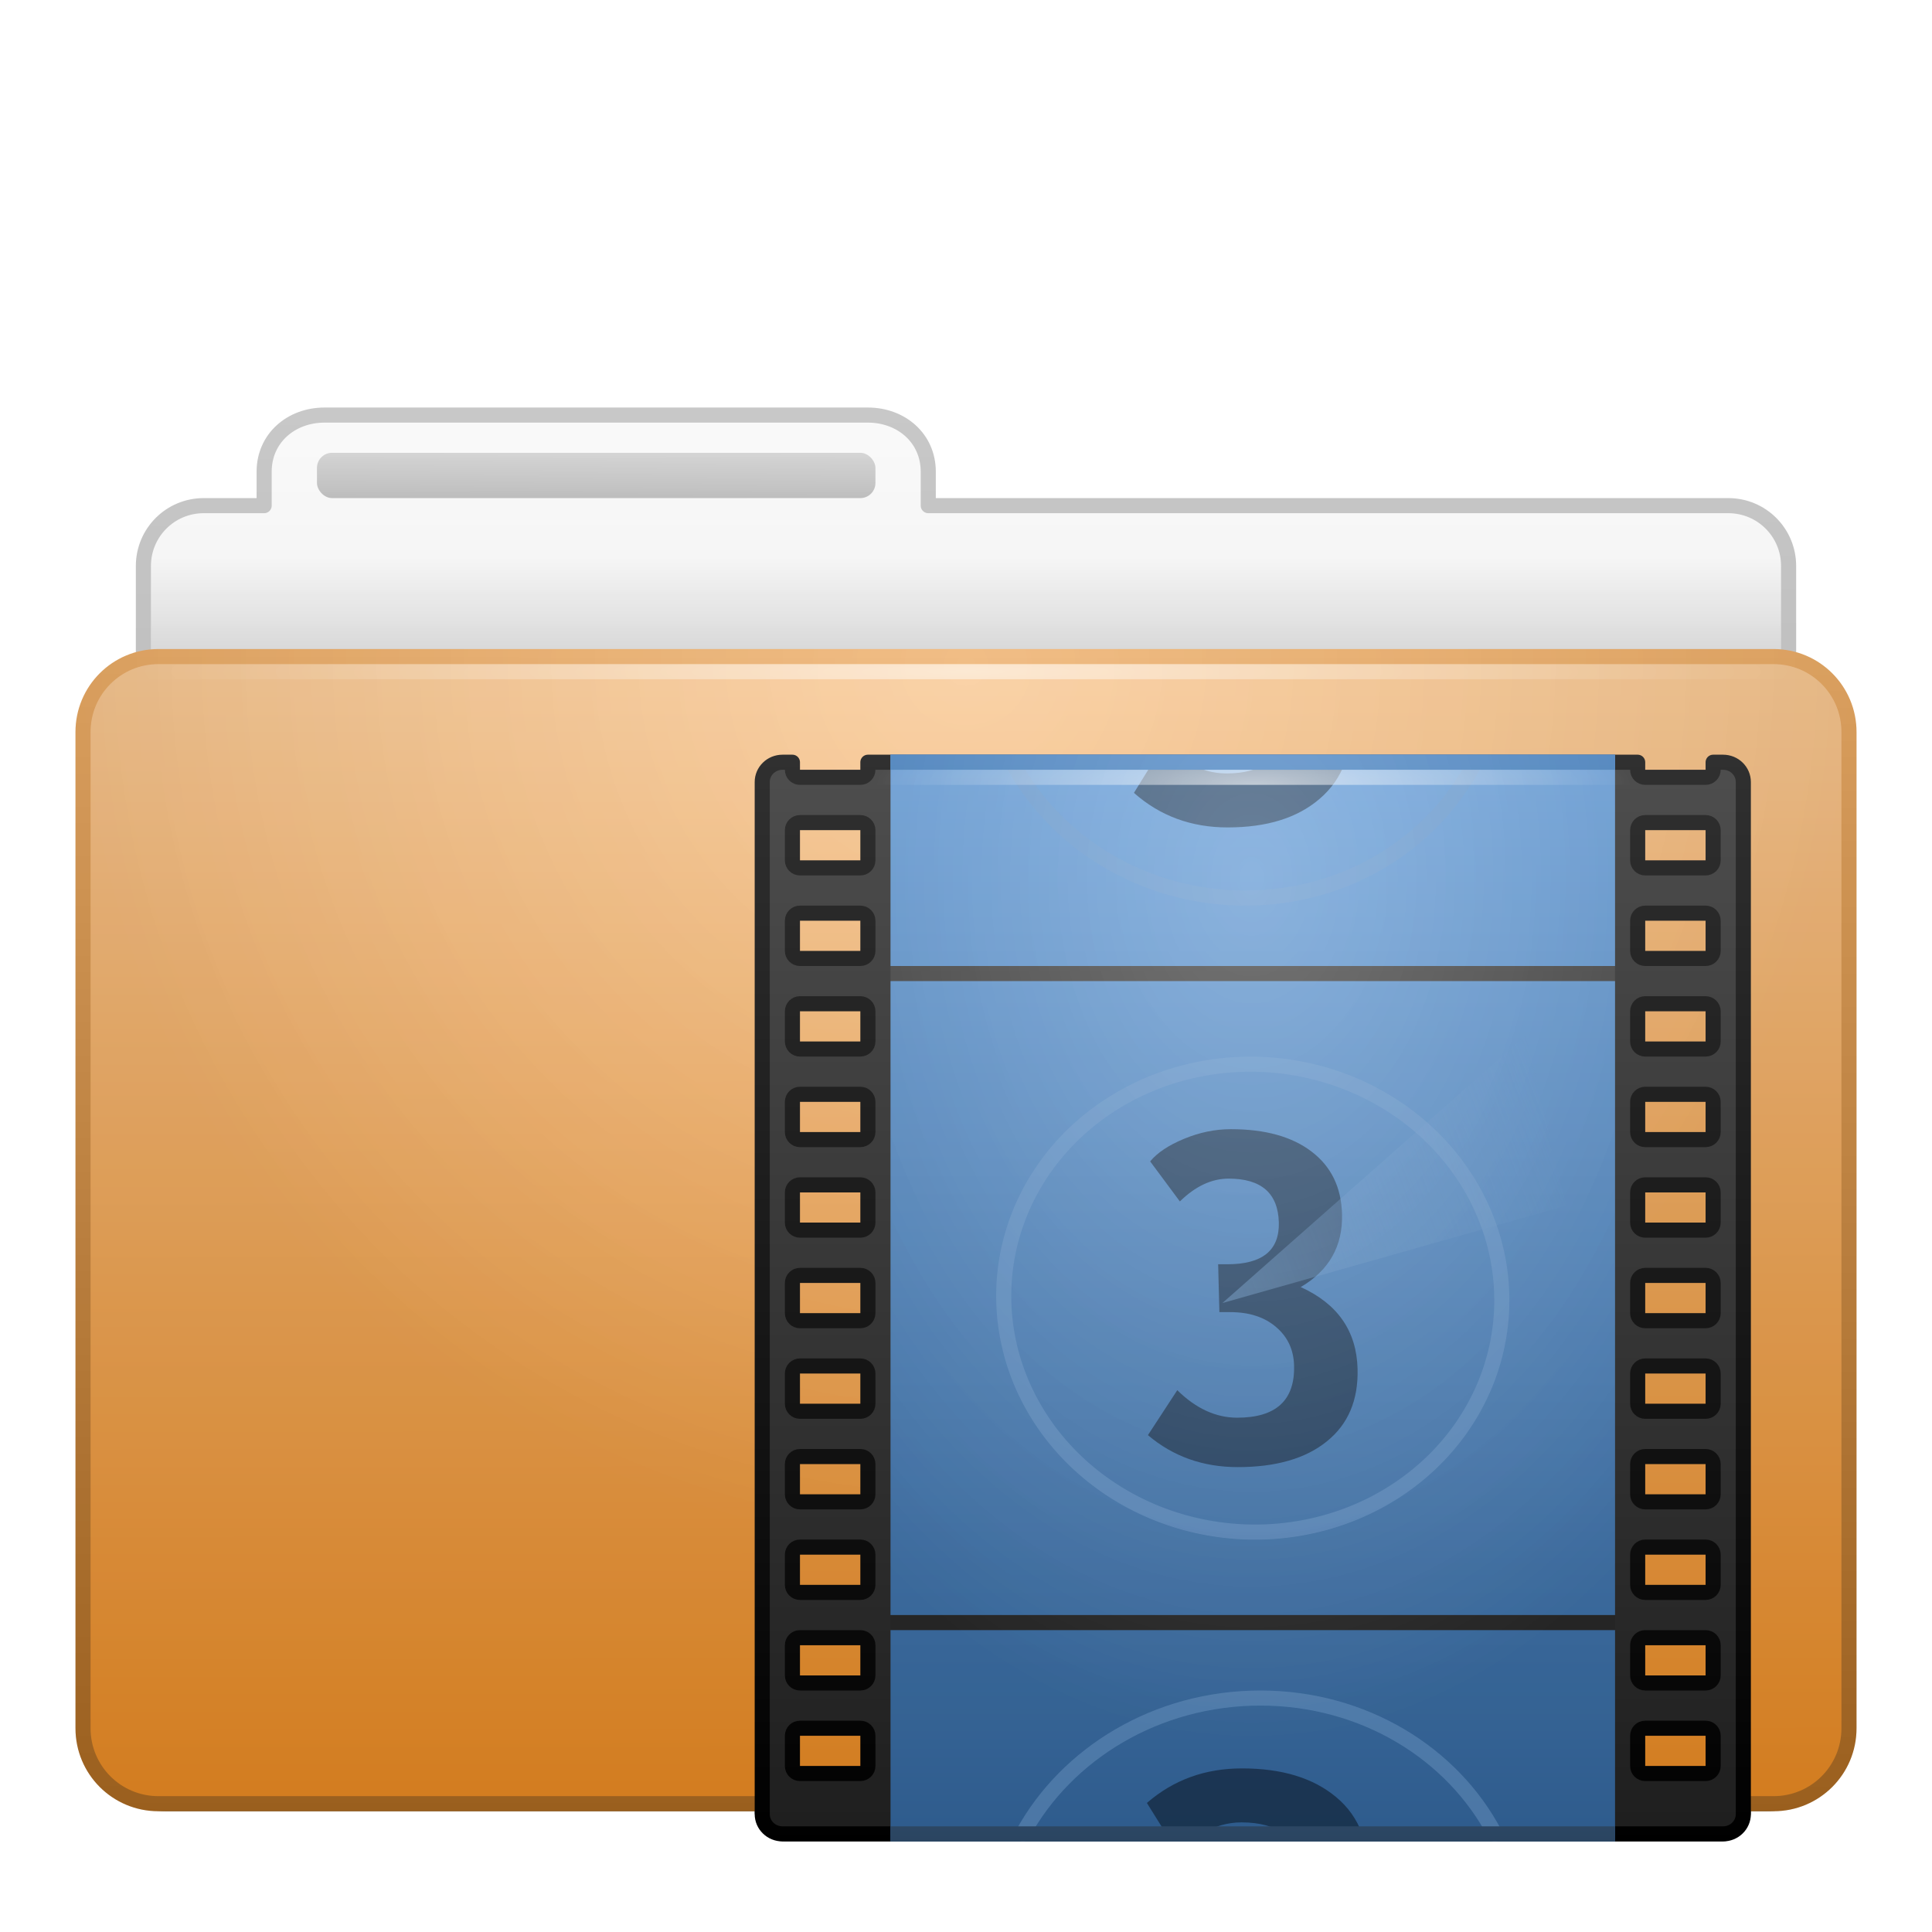 <?xml version="1.0" encoding="UTF-8" standalone="no"?>
<!-- Created with Inkscape (http://www.inkscape.org/) -->

<svg
   xmlns:svg="http://www.w3.org/2000/svg"
   xmlns="http://www.w3.org/2000/svg"
   xmlns:xlink="http://www.w3.org/1999/xlink"
   version="1.0"
   width="128"
   height="128"
   id="svg11300"
   style="display:inline;enable-background:new">
  <title
     id="title2897">Candy Icon Theme</title>
  <defs
     id="defs3">
    <filter
       x="-0.072"
       y="-0.832"
       width="1.143"
       height="2.663"
       color-interpolation-filters="sRGB"
       id="filter4175-5">
      <feGaussianBlur
         id="feGaussianBlur4177-9"
         stdDeviation="3.465" />
    </filter>
    <linearGradient
       id="linearGradient6694">
      <stop
         id="stop6696"
         style="stop-color:#c8c8c8;stop-opacity:1"
         offset="0" />
      <stop
         id="stop6698"
         style="stop-color:#a0a0a0;stop-opacity:1"
         offset="1" />
    </linearGradient>
    <linearGradient
       id="linearGradient6362">
      <stop
         id="stop6364"
         style="stop-color:#d2d2d2;stop-opacity:1"
         offset="0" />
      <stop
         id="stop6366"
         style="stop-color:#fafafa;stop-opacity:1"
         offset="1" />
    </linearGradient>
    <linearGradient
       id="linearGradient6379">
      <stop
         id="stop6381"
         style="stop-color:#828282;stop-opacity:1"
         offset="0" />
      <stop
         id="stop6383"
         style="stop-color:#000000;stop-opacity:1"
         offset="1" />
    </linearGradient>
    <linearGradient
       id="linearGradient6343-6">
      <stop
         id="stop6345-1"
         style="stop-color:#000000;stop-opacity:0"
         offset="0" />
      <stop
         id="stop6347-5"
         style="stop-color:#000000;stop-opacity:1"
         offset="1" />
    </linearGradient>
    <linearGradient
       id="linearGradient6424">
      <stop
         id="stop6426"
         style="stop-color:#ffffff;stop-opacity:1"
         offset="0" />
      <stop
         id="stop6428"
         style="stop-color:#ffffff;stop-opacity:0"
         offset="1" />
    </linearGradient>
    <linearGradient
       id="linearGradient6288">
      <stop
         id="stop6290"
         style="stop-color:#000000;stop-opacity:1"
         offset="0" />
      <stop
         id="stop6292"
         style="stop-color:#000000;stop-opacity:0"
         offset="1" />
    </linearGradient>
    <linearGradient
       id="linearGradient6269">
      <stop
         id="stop6271"
         style="stop-color:#faca96;stop-opacity:1"
         offset="0" />
      <stop
         id="stop6273"
         style="stop-color:#e48620;stop-opacity:1"
         offset="1" />
    </linearGradient>
    <linearGradient
       id="linearGradient3779">
      <stop
         id="stop3781"
         style="stop-color:#edad67;stop-opacity:1"
         offset="0" />
      <stop
         id="stop3783"
         style="stop-color:#a76721;stop-opacity:1"
         offset="1" />
    </linearGradient>
    <linearGradient
       x1="67"
       y1="108"
       x2="67"
       y2="19"
       id="linearGradient3804"
       xlink:href="#linearGradient6362"
       gradientUnits="userSpaceOnUse"
       gradientTransform="translate(0,12)" />
    <linearGradient
       x1="45.25"
       y1="19"
       x2="45.5"
       y2="108"
       id="linearGradient3806"
       xlink:href="#linearGradient6694"
       gradientUnits="userSpaceOnUse"
       gradientTransform="translate(0,12)" />
    <linearGradient
       x1="157.278"
       y1="19.364"
       x2="157.278"
       y2="14.182"
       id="linearGradient3808"
       xlink:href="#linearGradient6288"
       gradientUnits="userSpaceOnUse"
       gradientTransform="matrix(2.769,0,0,11,-370.538,-115)" />
    <linearGradient
       x1="156.991"
       y1="15"
       x2="157.019"
       y2="44"
       id="linearGradient3810"
       xlink:href="#linearGradient6269"
       gradientUnits="userSpaceOnUse"
       gradientTransform="matrix(2.72,0,0,2.717,-362.713,5.337)" />
    <linearGradient
       x1="151.707"
       y1="15.063"
       x2="151.69"
       y2="43.937"
       id="linearGradient3812"
       xlink:href="#linearGradient3779"
       gradientUnits="userSpaceOnUse"
       gradientTransform="matrix(2.69,0,0,2.667,-357.967,6.833)" />
    <radialGradient
       cx="67"
       cy="28.032"
       r="59"
       fx="67"
       fy="28.032"
       id="radialGradient3814"
       xlink:href="#linearGradient6343-6"
       gradientUnits="userSpaceOnUse"
       gradientTransform="matrix(-1.050303e-8,-1,1,-1.050303e-8,38.968,115)" />
    <linearGradient
       x1="148"
       y1="9.5"
       x2="147.969"
       y2="13.062"
       id="linearGradient3816"
       xlink:href="#linearGradient6379"
       gradientUnits="userSpaceOnUse"
       gradientTransform="matrix(2.846,0,0,1.5,-380.154,19.75)" />
    <radialGradient
       cx="67"
       cy="28.032"
       r="59"
       fx="67"
       fy="28.032"
       id="radialGradient3818"
       xlink:href="#linearGradient6424"
       gradientUnits="userSpaceOnUse"
       gradientTransform="matrix(-1.050303e-8,-1,1,-1.050303e-8,38.968,115)" />
    <radialGradient
       cx="67"
       cy="34.5"
       r="55"
       fx="67"
       fy="34.5"
       id="radialGradient3820"
       xlink:href="#linearGradient6424"
       gradientUnits="userSpaceOnUse"
       gradientTransform="matrix(1,0,0,0.082,0,45.677)" />
    <linearGradient
       id="linearGradient3667">
      <stop
         id="stop3669"
         style="stop-color:#2b4561;stop-opacity:1"
         offset="0" />
      <stop
         id="stop3671"
         style="stop-color:#4a85c4;stop-opacity:1"
         offset="1" />
    </linearGradient>
    <linearGradient
       id="linearGradient5594">
      <stop
         id="stop5596"
         style="stop-color:#ffffff;stop-opacity:1"
         offset="0" />
      <stop
         id="stop5598"
         style="stop-color:#ffffff;stop-opacity:0"
         offset="1" />
    </linearGradient>
    <linearGradient
       id="linearGradient3652">
      <stop
         id="stop3654"
         style="stop-color:#000000;stop-opacity:1"
         offset="0" />
      <stop
         id="stop3656"
         style="stop-color:#323232;stop-opacity:1"
         offset="1" />
    </linearGradient>
    <linearGradient
       id="linearGradient3596">
      <stop
         id="stop3598"
         style="stop-color:#1e1e1e;stop-opacity:1"
         offset="0" />
      <stop
         id="stop3600"
         style="stop-color:#505050;stop-opacity:1"
         offset="1" />
    </linearGradient>
    <linearGradient
       id="linearGradient3922">
      <stop
         id="stop3924"
         style="stop-color:#316297;stop-opacity:1"
         offset="0" />
      <stop
         id="stop3926"
         style="stop-color:#6da3dd;stop-opacity:1"
         offset="1" />
    </linearGradient>
    <linearGradient
       id="linearGradient2831-3">
      <stop
         id="stop2833-9"
         style="stop-color:#729fcf;stop-opacity:1"
         offset="0" />
      <stop
         id="stop2835-7"
         style="stop-color:#729fcf;stop-opacity:0"
         offset="1" />
    </linearGradient>
    <linearGradient
       id="linearGradient3616">
      <stop
         id="stop3618"
         style="stop-color:#000000;stop-opacity:0"
         offset="0" />
      <stop
         id="stop3620"
         style="stop-color:#000000;stop-opacity:1"
         offset="1" />
    </linearGradient>
    <linearGradient
       x1="158"
       y1="6"
       x2="158"
       y2="-38"
       id="linearGradient4065"
       xlink:href="#linearGradient3667"
       gradientUnits="userSpaceOnUse"
       gradientTransform="matrix(1.846,0,0,1,-223.692,120)" />
    <radialGradient
       cx="158"
       cy="8.3"
       r="14"
       fx="158"
       fy="8.3"
       id="radialGradient4068"
       xlink:href="#linearGradient5594"
       gradientUnits="userSpaceOnUse"
       gradientTransform="matrix(1.786,0,0,0.357,-214.143,53.036)" />
    <radialGradient
       cx="158"
       cy="11.484"
       r="19"
       fx="158"
       fy="11.484"
       id="radialGradient4071"
       xlink:href="#linearGradient5594"
       gradientUnits="userSpaceOnUse"
       gradientTransform="matrix(2.127,4.1209621e-8,-3.4793208e-8,3.014,-268.133,27.564)" />
    <radialGradient
       cx="158"
       cy="11.484"
       r="19"
       fx="158"
       fy="11.484"
       id="radialGradient4074"
       xlink:href="#linearGradient3616"
       gradientUnits="userSpaceOnUse"
       gradientTransform="matrix(2.127,4.1209616e-8,-3.4793208e-8,3.014,-268.133,27.564)" />
    <linearGradient
       x1="14.875"
       y1="37.75"
       x2="23.375"
       y2="37.75"
       id="linearGradient4077"
       xlink:href="#linearGradient2831-3"
       gradientUnits="userSpaceOnUse"
       gradientTransform="matrix(3.152,0,1.216,3.227,-30.128,-40.376)" />
    <linearGradient
       x1="158"
       y1="49"
       x2="158"
       y2="5"
       id="linearGradient4082"
       xlink:href="#linearGradient3667"
       gradientUnits="userSpaceOnUse"
       gradientTransform="matrix(1.846,0,0,1,-223.692,49)" />
    <linearGradient
       x1="158"
       y1="49"
       x2="158"
       y2="5"
       id="linearGradient4089"
       xlink:href="#linearGradient3922"
       gradientUnits="userSpaceOnUse"
       gradientTransform="matrix(1.714,0,0,1.696,-202.857,44.197)" />
    <linearGradient
       x1="158"
       y1="49"
       x2="158"
       y2="5"
       id="linearGradient4126"
       xlink:href="#linearGradient3596"
       gradientUnits="userSpaceOnUse"
       gradientTransform="matrix(1.857,0,0,1.712,-227.437,42.453)" />
    <linearGradient
       x1="155"
       y1="49"
       x2="155"
       y2="5"
       id="linearGradient4128"
       xlink:href="#linearGradient3652"
       gradientUnits="userSpaceOnUse"
       gradientTransform="matrix(1.857,0,0,1.712,-227.437,42.453)" />
    <filter
       x="-0.071"
       y="-0.937"
       width="1.142"
       height="2.874"
       color-interpolation-filters="sRGB"
       id="filter4197">
      <feGaussianBlur
         id="feGaussianBlur4199"
         stdDeviation="1.952" />
    </filter>
  </defs>
  <g
     transform="translate(-3,-4)"
     id="layer1"
     style="display:inline">
    <g
       id="layer6"
       style="display:none" />
    <rect
       width="66"
       height="5"
       rx="2"
       ry="2"
       x="53"
       y="121"
       id="rect4147"
       style="opacity:0.8;fill:#000000;fill-opacity:1;stroke:none;filter:url(#filter4197)" />
    <rect
       width="116"
       height="10"
       rx="5"
       ry="5"
       x="9"
       y="114"
       id="rect4133"
       style="opacity:0.8;fill:#000000;fill-opacity:1;stroke:none;filter:url(#filter4175-5)" />
    <g
       transform="translate(4.0762329e-6,8.2095335e-7)"
       id="g3946">
      <path
         d="m 24.5,31.5 c -2.216,0 -4,1.534 -4,3.75 l 0,2.25 -4,0 c -2.216,0 -4,1.784 -4,4 l 0,74.25 c 0,2.216 1.784,3.75 4,3.75 l 101,0 c 2.216,0 4,-1.784 4,-4 l 0,-74 c 0,-2.216 -1.784,-4 -4,-4 l -53,0 0,-2.25 c 0,-2.216 -1.784,-3.75 -4,-3.75 l -36,0 z"
         id="rect6463"
         style="fill:url(#linearGradient3804);fill-opacity:1;stroke:url(#linearGradient3806);stroke-width:1;stroke-linecap:square;stroke-linejoin:round;stroke-miterlimit:4;stroke-opacity:1;stroke-dasharray:none" />
      <rect
         width="108"
         height="33"
         x="13"
         y="39"
         id="rect5571"
         style="fill:url(#linearGradient3808);fill-opacity:1;stroke:none" />
      <path
         d="m 13.5,47.5 107,0 c 2.77,0 5,2.23 5,5 l -3e-5,66 c 0,2.77 -2.23,5 -5,5 l -107,0 c -2.77,0 -5,-2.23 -5,-5 l -2.86e-5,-66 c 0,-2.77 2.23,-5 5,-5 z"
         id="rect5575"
         style="fill:url(#linearGradient3810);fill-opacity:1;stroke:url(#linearGradient3812);stroke-width:1;stroke-linecap:square;stroke-linejoin:round;stroke-miterlimit:4;stroke-opacity:1" />
      <path
         d="M 13.5,47 120.5,47 c 3.047,0 5.5,2.453 5.5,5.5 l 0,66 c 0,3.047 -2.453,5.5 -5.5,5.5 L 13.5,124 C 10.453,124 8,121.547 8,118.5 l 7.6e-6,-66 c 0,-3.047 2.453,-5.5 5.5,-5.5 z"
         id="rect5577"
         style="opacity:0.08;fill:url(#radialGradient3814);fill-opacity:1;stroke:none;display:inline;enable-background:new" />
      <rect
         width="37"
         height="3"
         rx="1"
         ry="1"
         x="24"
         y="34"
         id="rect6413"
         style="opacity:0.3;fill:url(#linearGradient3816);fill-opacity:1;stroke:none;display:inline;enable-background:new" />
      <path
         d="M 13.5,47 120.5,47 c 3.047,0 5.5,2.453 5.5,5.5 l 0,66 c 0,3.047 -2.453,5.5 -5.5,5.5 L 13.5,124 C 10.453,124 8,121.547 8,118.5 l 7.6e-6,-66 c 0,-3.047 2.453,-5.5 5.5,-5.5 z"
         id="path3942"
         style="opacity:0.2;fill:url(#radialGradient3818);fill-opacity:1;stroke:none;display:inline;enable-background:new" />
      <path
         d="m 12,48 0,1 110,0 0,-1 -110,0 z"
         id="rect6566"
         style="opacity:0.5;fill:url(#radialGradient3820);fill-opacity:1;stroke:none;display:inline;enable-background:new" />
    </g>
    <g
       transform="translate(4.0762329e-6,8.2095335e-7)"
       id="g3955" />
    <g
       transform="translate(4.0762329e-6,8.2095335e-7)"
       id="g3964" />
    <g
       transform="translate(4.0762329e-6,8.2095335e-7)"
       id="g3978" />
    <g
       transform="translate(4.0762329e-6,8.2095335e-7)"
       id="g3971" />
    <g
       transform="translate(4.0762329e-6,8.2095335e-7)"
       id="g3985" />
    <g
       transform="translate(15,-36)"
       id="g4085" />
    <g
       transform="translate(-1,0)"
       id="g3174" />
    <g
       transform="translate(18,0)"
       id="g4131">
      <path
         d="M 36.844,54.5 C 36.101,54.5 35.5,55.084 35.5,55.812 l 0,68.375 c 0,0.728 0.601,1.312 1.344,1.312 l 62.312,0 c 0.742,0 1.344,-0.584 1.344,-1.312 l 0,-68.375 C 100.5,55.084 99.899,54.5 99.156,54.5 l -0.656,0 0,0.5 c 0,0.277 -0.223,0.5 -0.5,0.5 l -4,0 c -0.277,0 -0.5,-0.223 -0.5,-0.5 l 0,-0.5 -51,0 0,0.5 c 0,0.277 -0.223,0.5 -0.5,0.5 l -4,0 c -0.277,0 -0.5,-0.223 -0.5,-0.5 l 0,-0.5 -0.656,0 z m 1.156,4 4,0 c 0.277,0 0.5,0.223 0.5,0.5 l 0,2 c 0,0.277 -0.223,0.5 -0.5,0.5 l -4,0 c -0.277,0 -0.5,-0.223 -0.5,-0.5 l 0,-2 c 0,-0.277 0.223,-0.5 0.5,-0.5 z m 56,0 4,0 c 0.277,0 0.5,0.223 0.5,0.5 l 0,2 c 0,0.277 -0.223,0.5 -0.5,0.5 l -4,0 c -0.277,0 -0.5,-0.223 -0.5,-0.5 l 0,-2 c 0,-0.277 0.223,-0.5 0.5,-0.5 z m -56,6 4,0 c 0.277,0 0.5,0.223 0.5,0.5 l 0,2 c 0,0.277 -0.223,0.5 -0.5,0.5 l -4,0 c -0.277,0 -0.5,-0.223 -0.5,-0.5 l 0,-2 c 0,-0.277 0.223,-0.5 0.5,-0.5 z m 56,0 4,0 c 0.277,0 0.5,0.223 0.5,0.5 l 0,2 c 0,0.277 -0.223,0.5 -0.5,0.5 l -4,0 c -0.277,0 -0.5,-0.223 -0.5,-0.5 l 0,-2 c 0,-0.277 0.223,-0.5 0.5,-0.5 z m -56,6 4,0 c 0.277,0 0.5,0.223 0.5,0.5 l 0,2 c 0,0.277 -0.223,0.5 -0.5,0.5 l -4,0 c -0.277,0 -0.5,-0.223 -0.5,-0.5 l 0,-2 c 0,-0.277 0.223,-0.5 0.5,-0.5 z m 56,0 4,0 c 0.277,0 0.5,0.223 0.5,0.5 l 0,2 c 0,0.277 -0.223,0.5 -0.5,0.5 l -4,0 c -0.277,0 -0.5,-0.223 -0.5,-0.5 l 0,-2 c 0,-0.277 0.223,-0.5 0.5,-0.5 z m -56,6 4,0 c 0.277,0 0.5,0.223 0.5,0.5 l 0,2 c 0,0.277 -0.223,0.5 -0.5,0.5 l -4,0 c -0.277,0 -0.5,-0.223 -0.5,-0.5 l 0,-2 c 0,-0.277 0.223,-0.5 0.5,-0.5 z m 56,0 4,0 c 0.277,0 0.5,0.223 0.5,0.5 l 0,2 c 0,0.277 -0.223,0.5 -0.5,0.5 l -4,0 c -0.277,0 -0.5,-0.223 -0.5,-0.5 l 0,-2 c 0,-0.277 0.223,-0.5 0.5,-0.5 z m -56,6 4,0 c 0.277,0 0.5,0.223 0.5,0.5 l 0,2 c 0,0.277 -0.223,0.5 -0.5,0.5 l -4,0 c -0.277,0 -0.5,-0.223 -0.5,-0.5 l 0,-2 c 0,-0.277 0.223,-0.5 0.5,-0.5 z m 56,0 4,0 c 0.277,0 0.5,0.223 0.5,0.5 l 0,2 c 0,0.277 -0.223,0.5 -0.5,0.5 l -4,0 c -0.277,0 -0.5,-0.223 -0.5,-0.5 l 0,-2 c 0,-0.277 0.223,-0.5 0.5,-0.5 z m -56,6 4,0 c 0.277,0 0.5,0.223 0.5,0.5 l 0,2 c 0,0.277 -0.223,0.5 -0.5,0.5 l -4,0 c -0.277,0 -0.5,-0.223 -0.5,-0.5 l 0,-2 c 0,-0.277 0.223,-0.5 0.5,-0.5 z m 56,0 4,0 c 0.277,0 0.5,0.223 0.5,0.5 l 0,2 c 0,0.277 -0.223,0.5 -0.5,0.5 l -4,0 c -0.277,0 -0.5,-0.223 -0.5,-0.5 l 0,-2 c 0,-0.277 0.223,-0.5 0.5,-0.5 z m -56,6 4,0 c 0.277,0 0.5,0.223 0.5,0.5 l 0,2 c 0,0.277 -0.223,0.5 -0.5,0.5 l -4,0 c -0.277,0 -0.5,-0.223 -0.5,-0.5 l 0,-2 c 0,-0.277 0.223,-0.5 0.5,-0.5 z m 56,0 4,0 c 0.277,0 0.5,0.223 0.5,0.5 l 0,2 c 0,0.277 -0.223,0.5 -0.5,0.5 l -4,0 c -0.277,0 -0.5,-0.223 -0.5,-0.5 l 0,-2 c 0,-0.277 0.223,-0.5 0.5,-0.5 z m -56,6 4,0 c 0.277,0 0.5,0.223 0.5,0.5 l 0,2 c 0,0.277 -0.223,0.5 -0.5,0.5 l -4,0 c -0.277,0 -0.5,-0.223 -0.5,-0.5 l 0,-2 c 0,-0.277 0.223,-0.5 0.5,-0.5 z m 56,0 4,0 c 0.277,0 0.5,0.223 0.5,0.5 l 0,2 c 0,0.277 -0.223,0.5 -0.5,0.5 l -4,0 c -0.277,0 -0.5,-0.223 -0.5,-0.5 l 0,-2 c 0,-0.277 0.223,-0.5 0.5,-0.5 z m -56,6 4,0 c 0.277,0 0.5,0.223 0.5,0.5 l 0,2 c 0,0.277 -0.223,0.5 -0.5,0.5 l -4,0 c -0.277,0 -0.5,-0.223 -0.5,-0.5 l 0,-2 c 0,-0.277 0.223,-0.5 0.5,-0.5 z m 56,0 4,0 c 0.277,0 0.5,0.223 0.5,0.5 l 0,2 c 0,0.277 -0.223,0.5 -0.5,0.5 l -4,0 c -0.277,0 -0.5,-0.223 -0.5,-0.5 l 0,-2 c 0,-0.277 0.223,-0.5 0.5,-0.5 z m -56,6 4,0 c 0.277,0 0.5,0.223 0.5,0.5 l 0,2 c 0,0.277 -0.223,0.5 -0.5,0.5 l -4,0 c -0.277,0 -0.5,-0.223 -0.5,-0.5 l 0,-2 c 0,-0.277 0.223,-0.5 0.5,-0.5 z m 56,0 4,0 c 0.277,0 0.5,0.223 0.5,0.5 l 0,2 c 0,0.277 -0.223,0.5 -0.5,0.5 l -4,0 c -0.277,0 -0.5,-0.223 -0.5,-0.5 l 0,-2 c 0,-0.277 0.223,-0.5 0.5,-0.5 z m -56,6 4,0 c 0.277,0 0.5,0.223 0.5,0.5 l 0,2 c 0,0.277 -0.223,0.5 -0.5,0.5 l -4,0 c -0.277,0 -0.5,-0.223 -0.5,-0.5 l 0,-2 c 0,-0.277 0.223,-0.5 0.5,-0.5 z m 56,0 4,0 c 0.277,0 0.5,0.223 0.5,0.5 l 0,2 c 0,0.277 -0.223,0.5 -0.5,0.5 l -4,0 c -0.277,0 -0.5,-0.223 -0.5,-0.5 l 0,-2 c 0,-0.277 0.223,-0.5 0.5,-0.5 z"
         id="rect3773"
         style="fill:url(#linearGradient4126);fill-opacity:1;stroke:url(#linearGradient4128);stroke-width:1;stroke-linejoin:round;stroke-miterlimit:4;stroke-opacity:1;stroke-dasharray:none" />
      <path
         d="m 44,54 0,14 48,0 0,-14 -48,0 z m 0,15 0,42 48,0 0,-42 -48,0 z m 0,43 0,14 48,0 0,-14 -48,0 z"
         id="path2958"
         style="fill:url(#linearGradient4089);fill-opacity:1;stroke:none" />
      <path
         d="m 67.288,121.161 c -2.439,0 -4.539,0.755 -6.303,2.29 l 1.277,2.049 2.324,0 c 0.847,-0.502 1.74,-0.763 2.659,-0.763 1.218,0 2.15,0.26 2.806,0.763 l 5.193,0 c -0.353,-0.967 -0.927,-1.782 -1.738,-2.451 -1.485,-1.235 -3.539,-1.888 -6.219,-1.888 z"
         id="path3933"
         style="font-size:9.964px;font-style:normal;font-variant:normal;font-weight:bold;font-stretch:normal;text-indent:0;text-align:start;text-decoration:none;line-height:100%;letter-spacing:normal;word-spacing:normal;text-transform:none;direction:ltr;block-progression:tb;writing-mode:lr-tb;text-anchor:start;opacity:0.5;color:#000000;fill:#060e19;fill-opacity:1;fill-rule:evenodd;stroke:none;stroke-width:1;marker:none;visibility:visible;display:inline;overflow:visible;enable-background:new;font-family:Trebuchet MS" />
      <path
         d="m 84.04,125.5 c -2.807,-5.338 -8.684,-9 -15.538,-9 -6.853,0 -12.831,3.663 -15.747,9"
         id="path3935"
         style="opacity:0.5;color:#000000;fill:none;stroke:#729fcf;stroke-width:1;stroke-linecap:round;stroke-linejoin:round;stroke-miterlimit:4;stroke-opacity:1;stroke-dasharray:none;stroke-dashoffset:0;marker:none;visibility:visible;display:inline;overflow:visible;enable-background:new" />
      <path
         d="m 61.383,54.5 -1.256,2.029 c 1.728,1.535 3.809,2.29 6.198,2.29 2.626,0 4.618,-0.634 6.073,-1.868 0.791,-0.667 1.37,-1.489 1.717,-2.451 l -5.13,0 c -0.642,0.492 -1.543,0.743 -2.722,0.743 -0.9,0 -1.768,-0.242 -2.597,-0.743 l -2.283,0 z"
         id="path2960"
         style="font-size:9.964px;font-style:normal;font-variant:normal;font-weight:bold;font-stretch:normal;text-indent:0;text-align:start;text-decoration:none;line-height:100%;letter-spacing:normal;word-spacing:normal;text-transform:none;direction:ltr;block-progression:tb;writing-mode:lr-tb;text-anchor:start;opacity:0.5;color:#000000;fill:#060e19;fill-opacity:1;fill-rule:evenodd;stroke:none;stroke-width:1;marker:none;visibility:visible;display:inline;overflow:visible;enable-background:new;font-family:Trebuchet MS" />
      <path
         d="M 52.064,54.5 C 54.921,59.837 60.784,63.5 67.497,63.5 c 6.713,0 12.474,-3.663 15.224,-9"
         id="path2962"
         style="opacity:0.5;color:#000000;fill:none;stroke:#729fcf;stroke-width:1;stroke-linecap:round;stroke-linejoin:round;stroke-miterlimit:4;stroke-opacity:1;stroke-dasharray:none;stroke-dashoffset:0;marker:none;visibility:visible;display:inline;overflow:visible;enable-background:new" />
      <rect
         width="48"
         height="1"
         x="44"
         y="54"
         id="rect2964"
         style="fill:url(#linearGradient4082);fill-opacity:1;stroke:none" />
      <path
         d="m 61.053,99.081 1.945,-2.978 c 1.235,1.215 2.558,1.823 3.969,1.823 2.573,0 3.829,-1.151 3.769,-3.452 -0.026,-1.047 -0.423,-1.897 -1.187,-2.549 -0.764,-0.662 -1.779,-0.993 -3.045,-0.993 l -0.716,0 -0.083,-3.171 0.607,0 c 2.324,1.3e-5 3.462,-0.924 3.414,-2.771 -0.051,-1.936 -1.16,-2.904 -3.328,-2.904 -1.12,2e-5 -2.197,0.504 -3.229,1.511 l -1.968,-2.652 c 0.473,-0.573 1.222,-1.072 2.249,-1.497 1.026,-0.425 2.058,-0.637 3.096,-0.637 2.272,1.3e-5 4.054,0.494 5.345,1.482 1.302,0.988 1.976,2.371 2.022,4.149 0.055,2.114 -0.857,3.724 -2.737,4.83 2.446,1.106 3.702,2.914 3.767,5.423 0.054,2.065 -0.625,3.665 -2.038,4.801 -1.402,1.136 -3.369,1.704 -5.9,1.704 -2.303,0 -4.288,-0.706 -5.953,-2.119"
         id="path2966"
         style="font-size:9.964px;font-style:normal;font-variant:normal;font-weight:bold;font-stretch:normal;text-indent:0;text-align:start;text-decoration:none;line-height:100%;letter-spacing:normal;word-spacing:normal;text-transform:none;direction:ltr;block-progression:tb;writing-mode:lr-tb;text-anchor:start;opacity:0.5;color:#000000;fill:#060e19;fill-opacity:1;fill-rule:evenodd;stroke:none;stroke-width:1;marker:none;visibility:visible;display:inline;overflow:visible;enable-background:new;font-family:Trebuchet MS" />
      <path
         d="m 84.499,90.005 a 16.505,15.494 4.168 0 1 -32.999,0 16.505,15.494 4.168 1 1 32.999,0 z"
         id="path2968"
         style="opacity:0.5;color:#000000;fill:none;stroke:#729fcf;stroke-width:1;stroke-linecap:round;stroke-linejoin:round;stroke-miterlimit:4;stroke-opacity:1;stroke-dasharray:none;stroke-dashoffset:0;marker:none;visibility:visible;display:inline;overflow:visible;enable-background:new" />
      <path
         d="m 65.989,90.329 20.105,-17.75 2.679,11.295 -22.783,6.455 z"
         id="path2970"
         style="opacity:0.5;color:#000000;fill:url(#linearGradient4077);fill-opacity:1;fill-rule:evenodd;stroke:none;stroke-width:1;marker:none;visibility:visible;display:inline;overflow:visible;enable-background:new" />
      <rect
         width="48"
         height="72"
         x="44"
         y="54"
         id="rect2978"
         style="opacity:0.08;fill:url(#radialGradient4074);fill-opacity:1;stroke:none;display:inline;enable-background:new" />
      <rect
         width="48"
         height="72"
         x="44"
         y="54"
         id="rect2980"
         style="opacity:0.25;fill:url(#radialGradient4071);fill-opacity:1;stroke:none;display:inline;enable-background:new" />
      <rect
         width="50"
         height="1"
         x="43"
         y="55"
         id="rect2982"
         style="opacity:0.6;fill:url(#radialGradient4068);fill-opacity:1;stroke:none" />
      <rect
         width="48"
         height="1"
         x="44"
         y="125"
         id="rect2984"
         style="fill:url(#linearGradient4065);fill-opacity:1;stroke:none" />
    </g>
    <g
       transform="translate(-18,-25)"
       id="g4407" />
    <g
       transform="translate(-1,0)"
       id="g3214" />
    <g
       id="g3137" />
  </g>
</svg>
